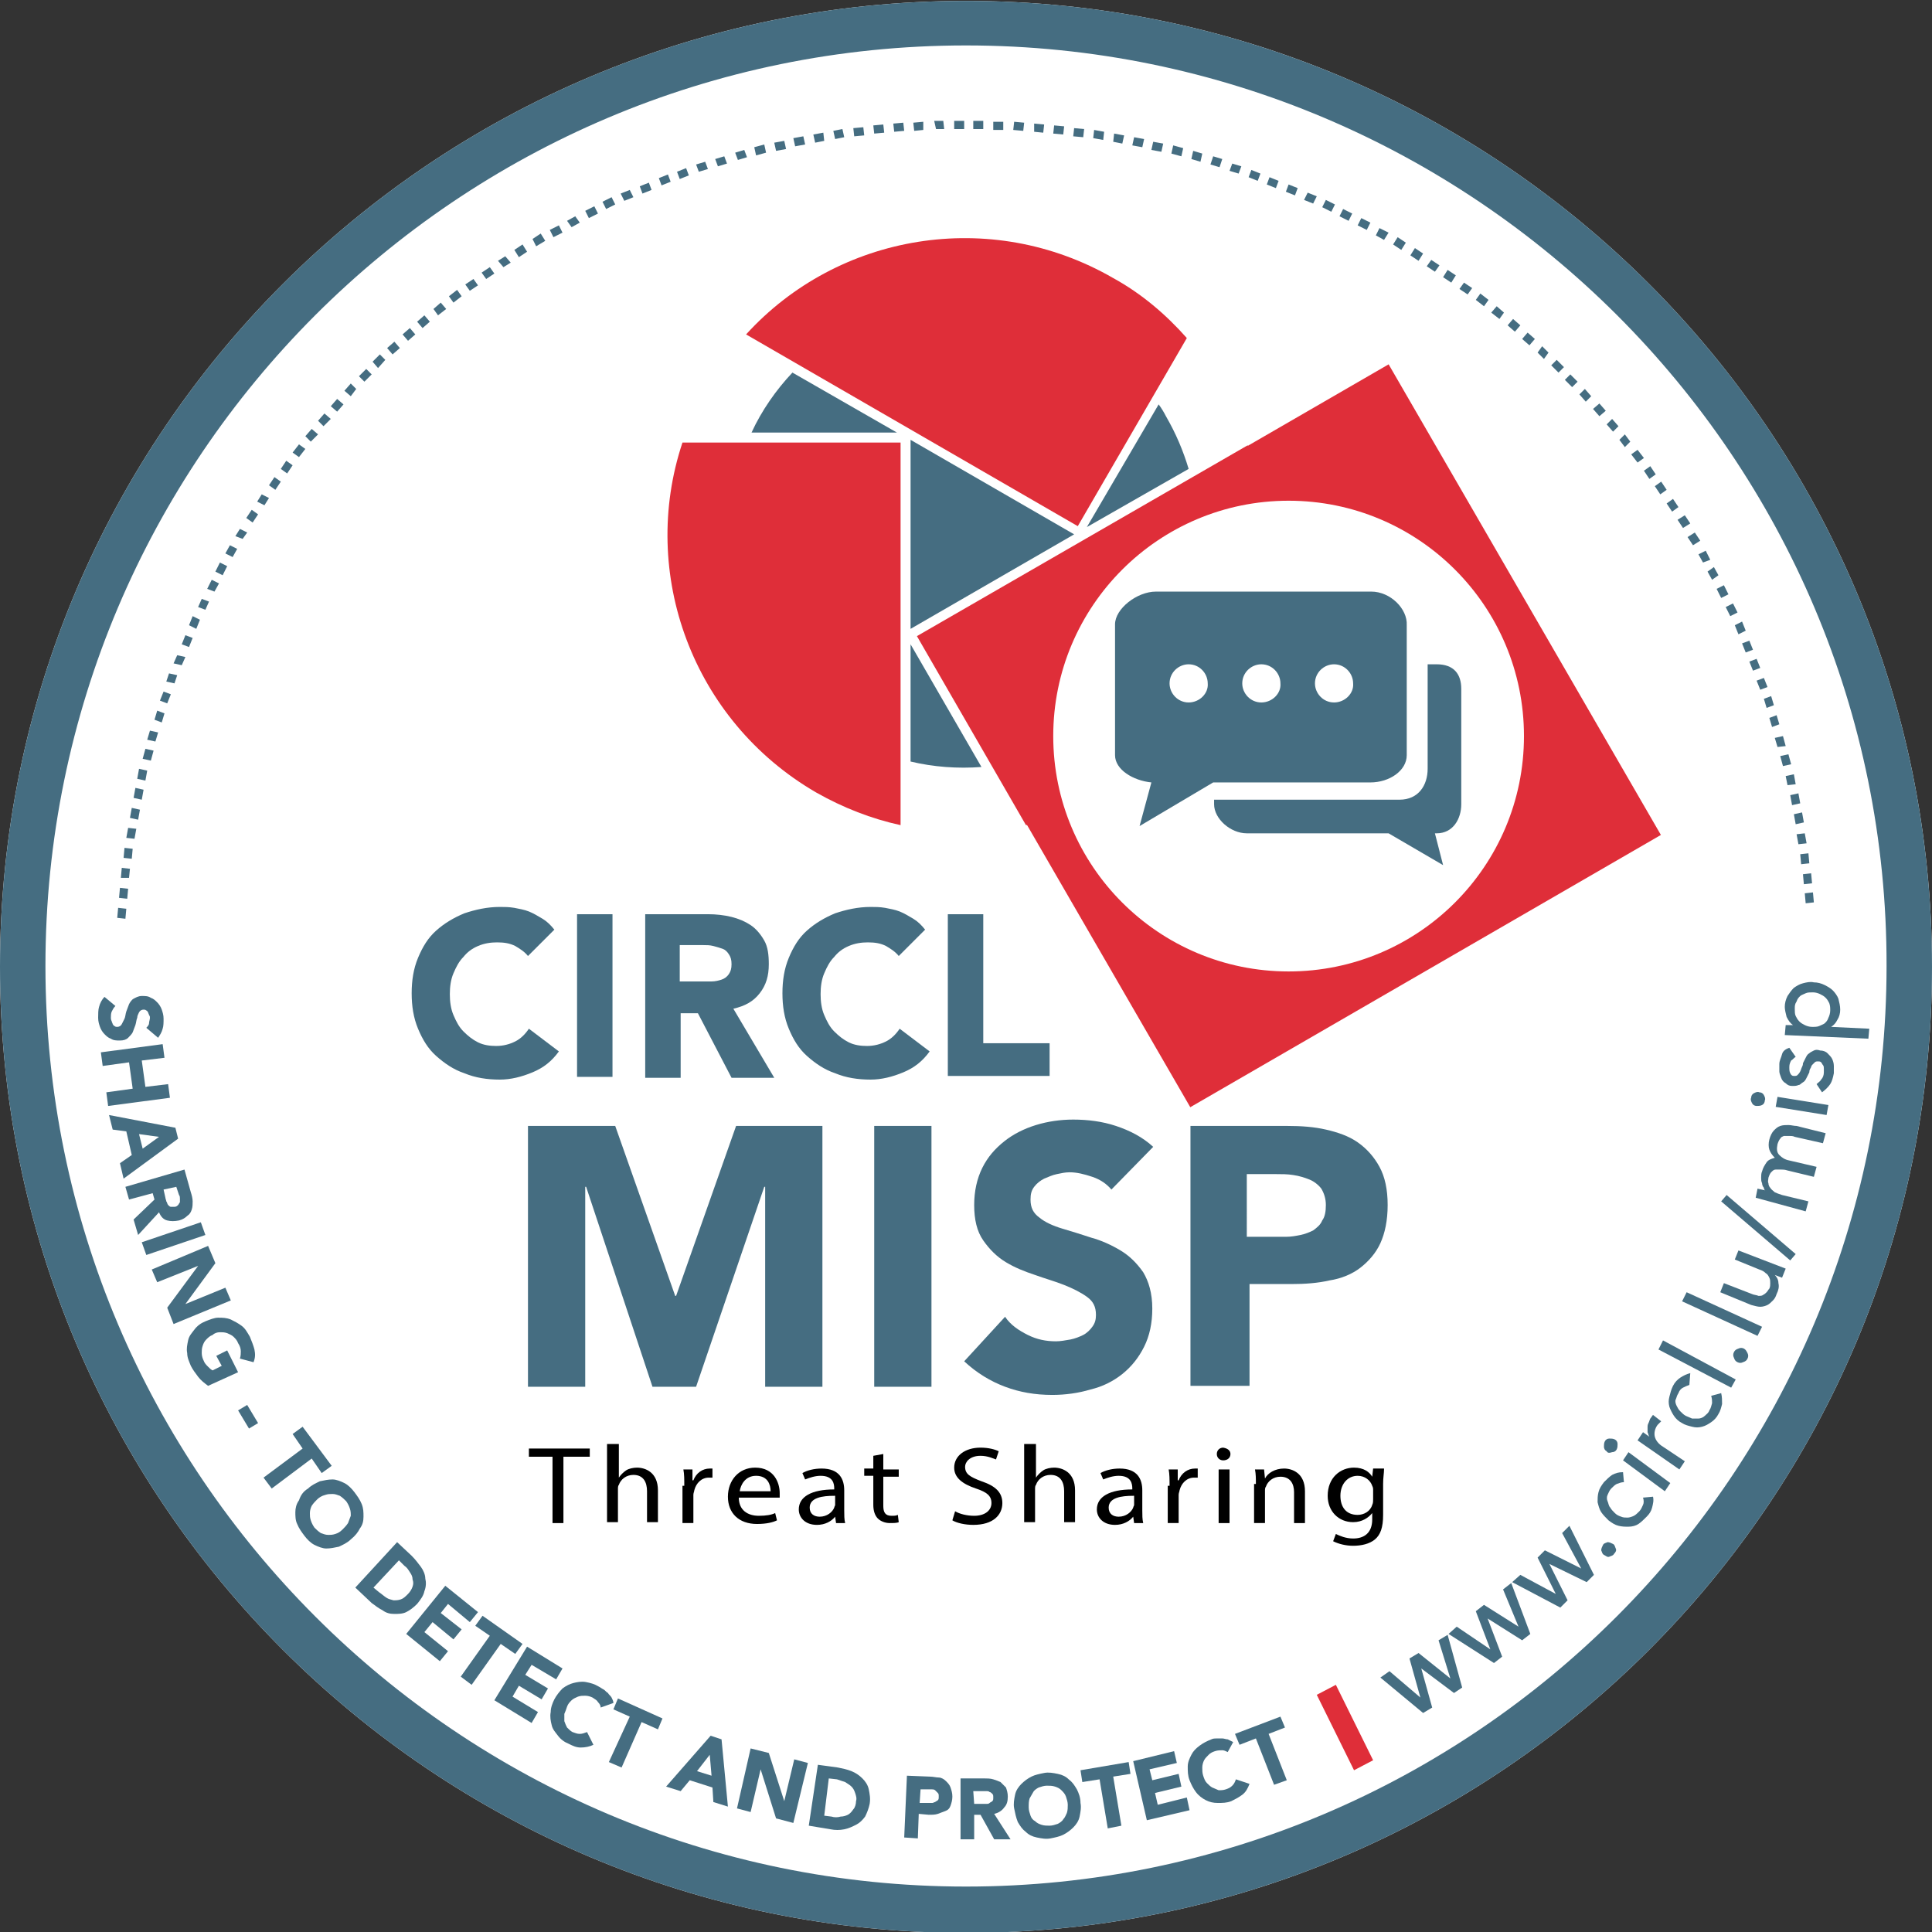 <svg xmlns="http://www.w3.org/2000/svg" xmlns:xlink="http://www.w3.org/1999/xlink" id="Layer_1" x="0" y="0" version="1.1" viewBox="0 0 212.6 212.6" style="enable-background:new 0 0 212.6 212.6" xml:space="preserve"><rect x="0" y="0" width="212.6" height="212.6" fill="#333333" stroke="none"/><style type="text/css">.st0{fill:#fff}.st1{display:none;fill:none;stroke:#456d81;stroke-width:.83;stroke-linecap:square;stroke-miterlimit:10;stroke-dasharray:.188,1.876}.st2{clip-path:url(#SVGID_2_)}.st3{fill:#456d81}.st4{fill:#df2e39}</style><path d="M106.3,212.7C47.6,212.7,0,165.1,0,106.4S47.6,0.1,106.3,0.1c58.7,0,106.3,47.6,106.3,106.3	S165,212.7,106.3,212.7z" class="st0"/><circle cx="106.3" cy="106.8" r="87" class="st1"/><g><defs><path id="SVGID_1_" d="M106.3,212.7C47.6,212.7,0,165.1,0,106.4S47.6,0.1,106.3,0.1c58.7,0,106.3,47.6,106.3,106.3 S165,212.7,106.3,212.7z"/></defs><clipPath id="SVGID_2_"><use xlink:href="#SVGID_1_" style="overflow:visible"/></clipPath><g class="st2"><path d="M106.3,217.3c-61.2,0-111-49.8-111-111s49.8-111,111-111s111,49.8,111,111S167.5,217.3,106.3,217.3z M106.3,5 C50.4,5,5,50.4,5,106.3c0,55.9,45.5,101.3,101.3,101.3c55.9,0,101.3-45.5,101.3-101.3C207.7,50.4,162.2,5,106.3,5z" class="st3"/></g><g class="st2"><path d="M13.8,101.1l-0.9-0.1l0.1-1.1l0.9,0.1L13.8,101.1z M198.7,99.4l-0.1-1.1l0.9-0.1l0.1,1.1L198.7,99.4z M14,98.9l-0.9-0.1l0.1-1.1l0.9,0.1L14,98.9z M198.5,97.3l-0.1-1.1l0.9-0.1l0.1,1.1L198.5,97.3z M14.2,96.6l-0.9,0l0.1-1.1 l0.9,0.1L14.2,96.6z M198.2,95.1l-0.1-1.1l0.9-0.1l0.1,1.1L198.2,95.1z M14.5,94.5l-0.9-0.1l0.1-1.1l0.9,0.1L14.5,94.5z M197.9,92.9l-0.2-1.1l0.9-0.1l0.2,1.1L197.9,92.9z M14.8,92.3l-0.9-0.1l0.2-1.1l0.9,0.1L14.8,92.3z M197.6,90.7l-0.2-1.1l0.9-0.2 l0.2,1.1L197.6,90.7z M15.2,90.2L14.3,90l0.2-1.1l0.9,0.2L15.2,90.2z M197.2,88.6l-0.2-1.1l0.9-0.2l0.2,1.1L197.2,88.6z M15.6,88 l-0.9-0.2l0.2-1.1l0.9,0.2L15.6,88z M196.7,86.4l-0.2-1l0.9-0.2l0.2,1.1L196.7,86.4z M16,85.9l-0.9-0.2l0.2-1.1l0.9,0.2L16,85.9z M196.2,84.3l-0.3-1.1l0.9-0.2l0.3,1.1L196.2,84.3z M16.6,83.7l-0.9-0.2l0.3-1.1l0.9,0.2L16.6,83.7z M195.6,82.2l-0.3-1l0.9-0.2 l0.3,1.1L195.6,82.2z M17.1,81.6l-0.9-0.2l0.3-1l0.9,0.2L17.1,81.6z M195,80l-0.3-1l0.8-0.3l0.3,1L195,80z M17.8,79.5l-0.8-0.3 l0.3-1l0.8,0.3L17.8,79.5z M194.4,77.9l-0.3-1l0.8-0.3l0.3,1L194.4,77.9z M18.4,77.4l-0.8-0.3l0.4-1l0.8,0.3L18.4,77.4z M193.7,75.9l-0.4-1l0.8-0.3l0.4,1L193.7,75.9z M19.2,75.2L18.3,75l0.3-0.9l0.9,0.2L19.2,75.2z M192.9,73.8l-0.4-1l0.8-0.3l0.4,1 L192.9,73.8z M20,73.2l-0.9-0.2l0.4-0.9l0.9,0.2L20,73.2z M192.1,71.8l-0.4-1l0.8-0.3l0.4,1L192.1,71.8z M20.8,71.2l-0.8-0.3 l0.4-1l0.8,0.3L20.8,71.2z M191.3,69.8l-0.4-1l0.8-0.4l0.4,1L191.3,69.8z M21.6,69.2l-0.8-0.4l0.4-1l0.8,0.4L21.6,69.2z M190.4,67.8l-0.5-1l0.8-0.4l0.5,1L190.4,67.8z M22.6,67.1l-0.8-0.3l0.4-0.9l0.8,0.3L22.6,67.1z M189.4,65.8l-0.5-1l0.8-0.4l0.5,1 L189.4,65.8z M23.6,65.1l-0.8-0.3l0.5-1l0.8,0.4L23.6,65.1z M188.4,63.8l-0.5-0.9l0.7-0.5l0.5,0.9L188.4,63.8z M24.5,63.3 l-0.8-0.4l0.5-1l0.8,0.4L24.5,63.3z M187.4,61.9l-0.5-0.9l0.8-0.4l0.5,1L187.4,61.9z M25.6,61.3l-0.8-0.4l0.5-0.9l0.8,0.4 L25.6,61.3z M186.3,60l-0.6-0.9l0.8-0.5l0.6,0.9L186.3,60z M26.7,59.3L25.9,59l0.5-0.8l0.8,0.4L26.7,59.3z M185.2,58.1l-0.6-0.9 l0.8-0.5l0.6,0.9L185.2,58.1z M27.8,57.5l-0.7-0.5l0.6-0.9l0.7,0.5L27.8,57.5z M184,56.3l-0.6-0.9l0.7-0.5l0.6,0.9L184,56.3z M29.1,55.6l-0.8-0.4l0.5-0.8l0.8,0.4L29.1,55.6z M182.7,54.4l-0.6-0.9l0.7-0.5l0.6,0.9L182.7,54.4z M30.3,53.9l-0.7-0.5l0.6-0.9 l0.7,0.5L30.3,53.9z M181.5,52.7l-0.6-0.9l0.7-0.5l0.6,0.9L181.5,52.7z M31.6,52.1l-0.7-0.5l0.6-0.9l0.7,0.5L31.6,52.1z M180.2,50.9l-0.7-0.9l0.7-0.5l0.7,0.9L180.2,50.9z M32.9,50.3l-0.7-0.5l0.7-0.9l0.7,0.5L32.9,50.3z M178.8,49.2l-0.6-0.8l0.6-0.6 l0.6,0.8L178.8,49.2z M34.2,48.6L33.6,48l0.7-0.8l0.7,0.6L34.2,48.6z M177.5,47.5l-0.7-0.8l0.6-0.6l0.7,0.8L177.5,47.5z M35.6,46.9L35,46.3l0.7-0.8l0.7,0.6L35.6,46.9z M176,45.8l-0.7-0.8l0.7-0.6l0.7,0.8L176,45.8z M37.1,45.3l-0.7-0.6l0.7-0.8 l0.7,0.6L37.1,45.3z M174.5,44.2l-0.7-0.8l0.6-0.6l0.7,0.8L174.5,44.2z M38.6,43.6L37.9,43l0.7-0.8l0.6,0.6L38.6,43.6z M173,42.6 l-0.8-0.8l0.6-0.6l0.8,0.8L173,42.6z M40.1,42l-0.6-0.6l0.8-0.8l0.6,0.6L40.1,42z M171.5,41l-0.8-0.8l0.6-0.6l0.8,0.8L171.5,41z M41.6,40.5L41,39.8l0.8-0.8l0.6,0.6L41.6,40.5z M169.9,39.5l-0.7-0.7l0.5-0.7l0.7,0.7L169.9,39.5z M43.2,39l-0.6-0.7l0.8-0.7 l0.6,0.7L43.2,39z M168.3,38l-0.8-0.7l0.6-0.7l0.8,0.7L168.3,38z M44.9,37.5l-0.6-0.7l0.8-0.7l0.6,0.7L44.9,37.5z M166.7,36.5 l-0.8-0.7l0.6-0.7l0.8,0.7L166.7,36.5z M46.5,36.1l-0.6-0.7l0.8-0.7l0.6,0.7L46.5,36.1z M165,35.1l-0.9-0.7l0.6-0.7l0.8,0.7 L165,35.1z M48.2,34.7L47.7,34l0.8-0.7l0.6,0.7L48.2,34.7z M163.3,33.7l-0.9-0.7l0.5-0.7l0.9,0.7L163.3,33.7z M49.9,33.3l-0.5-0.7 l0.9-0.7l0.5,0.7L49.9,33.3z M161.5,32.4l-0.9-0.6l0.5-0.7l0.9,0.6L161.5,32.4z M51.7,32l-0.5-0.7l0.9-0.6l0.5,0.7L51.7,32z M159.7,31.1l-0.9-0.6l0.5-0.8l0.9,0.6L159.7,31.1z M53.5,30.7L53,30l0.9-0.6l0.5,0.7L53.5,30.7z M157.9,29.9l-0.9-0.6l0.5-0.7 l0.9,0.6L157.9,29.9z M55.4,29.4l-0.6-0.7l0.8-0.5l0.6,0.7L55.4,29.4z M156.1,28.7l-0.9-0.6l0.5-0.8l0.9,0.6L156.1,28.7z M57.1,28.3l-0.5-0.8l0.9-0.6l0.5,0.8L57.1,28.3z M154.2,27.5l-0.9-0.6l0.5-0.8l0.9,0.6L154.2,27.5z M59,27.1l-0.4-0.8l0.9-0.6 l0.5,0.8L59,27.1z M152.3,26.4l-0.9-0.5l0.4-0.8l1,0.5L152.3,26.4z M60.9,26.1l-0.4-0.8l1-0.5l0.4,0.8L60.9,26.1z M150.4,25.3 l-1-0.5l0.4-0.8l1,0.5L150.4,25.3z M62.9,25l-0.5-0.7l0.9-0.5l0.5,0.7L62.9,25z M148.4,24.3l-1-0.5l0.4-0.8l1,0.5L148.4,24.3z M64.8,24l-0.4-0.8l1-0.5l0.4,0.8L64.8,24z M146.5,23.3l-1-0.5l0.4-0.8l1,0.5L146.5,23.3z M66.7,23l-0.4-0.8l1-0.5l0.4,0.8 L66.7,23z M144.5,22.4l-1-0.4l0.4-0.8l1,0.4L144.5,22.4z M68.7,22.1l-0.4-0.8l1-0.4l0.4,0.8L68.7,22.1z M142.5,21.5l-1-0.4 l0.3-0.8l1,0.4L142.5,21.5z M70.7,21.3l-0.3-0.8l1-0.4l0.3,0.8L70.7,21.3z M140.4,20.7l-1-0.4l0.3-0.8l1,0.4L140.4,20.7z M72.8,20.4l-0.3-0.8l1-0.4l0.3,0.8L72.8,20.4z M138.4,19.9l-1-0.4l0.3-0.8l1,0.4L138.4,19.9z M74.8,19.7l-0.3-0.8l1-0.4l0.3,0.8 L74.8,19.7z M136.3,19.1l-1-0.3l0.3-0.8l1,0.3L136.3,19.1z M76.9,18.9l-0.3-0.8l1-0.3l0.3,0.8L76.9,18.9z M134.2,18.4l-1-0.3 l0.3-0.9l1,0.3L134.2,18.4z M79,18.3l-0.3-0.8l1-0.3L80,18L79,18.3z M132.1,17.8l-1-0.3l0.2-0.9l1,0.3L132.1,17.8z M81.2,17.6 l-0.3-0.8l1-0.3l0.3,0.8L81.2,17.6z M130,17.2l-1.1-0.3l0.2-0.9l1.1,0.3L130,17.2z M83.2,17.1L83,16.2l1.1-0.3l0.2,0.9L83.2,17.1z M127.8,16.7l-1.1-0.2l0.2-0.9l1.1,0.2L127.8,16.7z M85.4,16.6l-0.2-0.9l1.1-0.2l0.2,0.9L85.4,16.6z M125.7,16.2l-1.1-0.2l0.2-0.9 l1.1,0.2L125.7,16.2z M87.5,16.1l-0.2-0.9l1.1-0.2l0.2,0.9L87.5,16.1z M123.5,15.8l-1-0.2l0.1-0.9l1.1,0.2L123.5,15.8z M89.7,15.7 l-0.2-0.9l1.1-0.2l0.1,0.9L89.7,15.7z M121.4,15.4l-1.1-0.2l0.1-0.9l1.1,0.2L121.4,15.4z M91.9,15.3l-0.2-0.9l1-0.2l0.2,0.9 L91.9,15.3z M119.2,15.1l-1.1-0.1l0.1-0.9l1.1,0.1L119.2,15.1z M94,15l-0.1-0.9L95,14l0.1,0.9L94,15z M117,14.8l-1.1-0.1l0.1-0.9 l1.1,0.1L117,14.8z M96.2,14.7l-0.1-0.9l1.1-0.1l0.1,0.9L96.2,14.7z M114.8,14.6l-1-0.1l0-0.9l1.1,0.1L114.8,14.6z M98.4,14.5 l-0.1-0.9l1.1-0.1l0.1,0.9L98.4,14.5z M112.6,14.4l-1.1-0.1l0.1-0.9l1.1,0.1L112.6,14.4z M100.6,14.4l-0.1-0.9l1.1-0.1l0,0.9 L100.6,14.4z M110.4,14.3l-1.1,0l0-0.9l1.1,0L110.4,14.3z M103,14.2l-0.2-0.9l1,0l0.1,0.9L103,14.2z M108.2,14.2l-1.1,0l0-0.9 l1.1,0L108.2,14.2z M105,14.2l0-0.9l1.1,0l0,0.9L105,14.2z" class="st3"/></g><g class="st2"><path d="M16.1,113.1c0.1-0.1,0.3-0.3,0.3-0.5s0.1-0.4,0.1-0.6c0-0.1,0-0.2-0.1-0.3c0-0.1-0.1-0.2-0.1-0.3 c-0.1-0.1-0.1-0.2-0.2-0.2c-0.1-0.1-0.2-0.1-0.3-0.1c-0.2,0-0.4,0.1-0.5,0.3c-0.1,0.2-0.2,0.4-0.2,0.6c-0.1,0.2-0.1,0.5-0.2,0.8 c-0.1,0.3-0.2,0.5-0.3,0.8c-0.1,0.2-0.3,0.4-0.5,0.6c-0.2,0.2-0.5,0.3-0.9,0.3c-0.4,0-0.7,0-1-0.2c-0.3-0.1-0.5-0.3-0.7-0.5 c-0.2-0.2-0.4-0.5-0.5-0.8c-0.1-0.3-0.2-0.6-0.2-1c0-0.4,0-0.9,0.1-1.2c0.1-0.4,0.3-0.8,0.6-1.1l1.2,1c-0.2,0.2-0.3,0.4-0.4,0.6 c-0.1,0.2-0.1,0.5-0.1,0.7c0,0.1,0,0.2,0.1,0.4c0,0.1,0.1,0.2,0.1,0.3c0.1,0.1,0.1,0.2,0.2,0.2c0.1,0.1,0.2,0.1,0.3,0.1 c0.2,0,0.4-0.1,0.5-0.3c0.1-0.2,0.2-0.4,0.3-0.6c0.1-0.2,0.1-0.5,0.2-0.8c0.1-0.3,0.2-0.5,0.3-0.8c0.1-0.2,0.3-0.5,0.5-0.6 s0.5-0.3,0.9-0.3c0.4,0,0.7,0,1,0.2c0.3,0.1,0.5,0.3,0.7,0.5c0.2,0.2,0.4,0.5,0.5,0.8c0.1,0.3,0.2,0.6,0.2,1c0,0.4,0,0.8-0.1,1.1 c-0.1,0.4-0.3,0.7-0.5,1L16.1,113.1z" class="st3"/><path d="M17.9,114.9l0.2,1.5l-2.5,0.3l0.4,2.9l2.5-0.3l0.2,1.5l-6.8,0.9l-0.2-1.5l2.9-0.4l-0.4-2.9l-2.9,0.4l-0.2-1.5 L17.9,114.9z" class="st3"/><path d="M19.3,124.1l0.3,1.2l-6,4.4l-0.4-1.7l1.3-0.9l-0.6-2.6l-1.5-0.2l-0.4-1.6L19.3,124.1z M17.5,125.1l-2.2-0.3 l0.4,1.6L17.5,125.1z" class="st3"/><path d="M20.3,128.7l0.7,2.5c0.1,0.3,0.2,0.7,0.2,1c0,0.3,0,0.6-0.1,0.9c-0.1,0.3-0.2,0.5-0.5,0.7 c-0.2,0.2-0.5,0.4-0.9,0.5c-0.5,0.1-0.9,0.1-1.3,0c-0.4-0.1-0.7-0.4-0.9-0.9l-2.3,2.5l-0.5-1.7L17,132l-0.2-0.7l-2.6,0.7l-0.4-1.4 L20.3,128.7z M18,130.9l0.2,0.9c0,0.1,0.1,0.3,0.1,0.4c0.1,0.1,0.1,0.3,0.2,0.4c0.1,0.1,0.2,0.2,0.3,0.2c0.1,0,0.3,0,0.4,0 c0.2,0,0.3-0.1,0.4-0.2c0.1-0.1,0.1-0.2,0.2-0.3c0-0.1,0-0.2,0-0.4c0-0.1,0-0.3-0.1-0.4l-0.3-0.9L18,130.9z" class="st3"/><path d="M22.1,134.5l0.5,1.4l-6.5,2.2l-0.5-1.4L22.1,134.5z" class="st3"/><path d="M22.9,137.1l0.8,1.9l-3.3,4.5l0,0l4.4-1.8l0.6,1.4l-6.3,2.6l-0.7-1.8l3.4-4.6l0,0l-4.5,1.8l-0.6-1.4 L22.9,137.1z" class="st3"/><path d="M22.9,152.5c-0.4-0.3-0.8-0.6-1.1-1s-0.6-0.8-0.8-1.2c-0.2-0.5-0.4-0.9-0.4-1.4c-0.1-0.5,0-0.9,0.1-1.4 s0.4-0.8,0.7-1.2c0.3-0.4,0.7-0.7,1.2-0.9s1-0.4,1.4-0.4c0.5,0,0.9,0,1.4,0.2c0.4,0.2,0.8,0.4,1.2,0.7c0.4,0.3,0.6,0.7,0.9,1.2 c0.2,0.5,0.4,1,0.5,1.4c0.1,0.5,0.1,0.9-0.1,1.4l-1.5-0.4c0.1-0.3,0.1-0.6,0.1-0.8c0-0.3-0.1-0.6-0.3-0.9 c-0.1-0.3-0.3-0.5-0.5-0.7c-0.2-0.2-0.5-0.3-0.7-0.4c-0.3-0.1-0.5-0.1-0.8-0.1c-0.3,0-0.6,0.1-0.8,0.3c-0.3,0.1-0.5,0.3-0.7,0.5 c-0.2,0.2-0.3,0.4-0.4,0.7c-0.1,0.3-0.1,0.5-0.1,0.8c0,0.3,0.1,0.6,0.2,0.8c0.1,0.3,0.3,0.5,0.5,0.7c0.2,0.2,0.3,0.3,0.5,0.4 l1-0.5l-0.6-1.1l1.2-0.6l1.2,2.4L22.9,152.5z" class="st3"/><path d="M27.4,157.2l-1.2-2l1-0.6l1.2,2L27.4,157.2z" class="st3"/><path d="M33.3,159.4l-1.1-1.6l1.1-0.8l3.2,4.3l-1.1,0.8l-1.1-1.6l-4.4,3.3l-0.9-1.2L33.3,159.4z" class="st3"/><path d="M33.9,163.8c0.4-0.4,0.9-0.6,1.3-0.8c0.5-0.1,0.9-0.2,1.4-0.2c0.4,0,0.9,0.2,1.3,0.4c0.4,0.2,0.8,0.6,1.1,1 c0.3,0.4,0.6,0.8,0.8,1.3c0.2,0.5,0.2,0.9,0.2,1.4c0,0.5-0.1,0.9-0.4,1.3c-0.2,0.4-0.5,0.8-1,1.2c-0.4,0.4-0.9,0.6-1.3,0.8 c-0.5,0.1-0.9,0.2-1.4,0.2c-0.4,0-0.9-0.2-1.3-0.4c-0.4-0.2-0.8-0.6-1.1-1c-0.3-0.4-0.6-0.8-0.8-1.3c-0.2-0.4-0.2-0.9-0.2-1.3 c0-0.4,0.1-0.9,0.4-1.3C33.1,164.5,33.4,164.1,33.9,163.8z M34.9,165c-0.2,0.2-0.4,0.4-0.6,0.7c-0.1,0.2-0.2,0.5-0.2,0.8 c0,0.3,0,0.5,0.1,0.8c0.1,0.3,0.2,0.5,0.4,0.8c0.2,0.2,0.4,0.4,0.7,0.6c0.3,0.1,0.5,0.2,0.8,0.2c0.3,0,0.5,0,0.8-0.1 c0.3-0.1,0.5-0.2,0.8-0.5c0.2-0.2,0.4-0.4,0.6-0.7c0.1-0.3,0.2-0.5,0.3-0.8c0-0.3,0-0.5-0.1-0.8c-0.1-0.3-0.2-0.5-0.4-0.8 c-0.2-0.2-0.4-0.4-0.7-0.6c-0.3-0.1-0.5-0.2-0.8-0.2c-0.3,0-0.5,0-0.8,0.1C35.4,164.6,35.1,164.8,34.9,165z" class="st3"/><path d="M43.7,169.7l1.6,1.5c0.4,0.4,0.7,0.8,1,1.2s0.5,0.9,0.5,1.3c0.1,0.4,0.1,0.9-0.1,1.4 c-0.1,0.5-0.4,0.9-0.8,1.4c-0.4,0.4-0.8,0.7-1.2,0.9c-0.4,0.2-0.9,0.2-1.3,0.2c-0.5,0-0.9-0.1-1.3-0.4c-0.4-0.2-0.8-0.5-1.2-0.8 l-1.8-1.7L43.7,169.7z M41.1,174.7l0.6,0.5c0.3,0.2,0.5,0.4,0.8,0.6c0.3,0.2,0.5,0.2,0.8,0.3c0.3,0,0.5,0,0.8-0.1 c0.3-0.1,0.5-0.3,0.8-0.6c0.2-0.2,0.4-0.5,0.5-0.8c0.1-0.3,0.1-0.5,0-0.8c0-0.3-0.1-0.5-0.3-0.8c-0.2-0.3-0.3-0.5-0.6-0.7 l-0.6-0.6L41.1,174.7z" class="st3"/><path d="M49,174.5l3.6,2.9l-0.9,1.1l-2.4-2l-0.8,1l2.3,1.8l-0.9,1.1l-2.3-1.9l-0.9,1.1l2.6,2.1l-0.9,1.1l-3.7-3 L49,174.5z" class="st3"/><path d="M53.9,180l-1.6-1.1l0.8-1.1l4.4,3.1l-0.8,1.1l-1.6-1.1l-3.2,4.5l-1.2-0.9L53.9,180z" class="st3"/><path d="M58,181.2l3.9,2.4l-0.7,1.2l-2.7-1.6l-0.7,1.1l2.5,1.5l-0.7,1.2l-2.5-1.5l-0.7,1.2l2.8,1.7l-0.7,1.2l-4.1-2.5 L58,181.2z" class="st3"/><path d="M66.1,187.9c0-0.2-0.1-0.4-0.3-0.6c-0.1-0.2-0.3-0.3-0.6-0.5c-0.2-0.1-0.5-0.2-0.8-0.2c-0.3,0-0.5,0-0.8,0.1 c-0.2,0.1-0.5,0.2-0.7,0.4c-0.2,0.2-0.4,0.4-0.5,0.7c-0.1,0.3-0.2,0.6-0.3,0.8c0,0.3,0,0.6,0,0.8c0.1,0.3,0.2,0.5,0.3,0.7 c0.2,0.2,0.4,0.4,0.6,0.5c0.3,0.1,0.5,0.2,0.8,0.2c0.3,0,0.5-0.1,0.8-0.2l0.7,1.4c-0.4,0.2-0.9,0.3-1.4,0.3 c-0.5,0-0.9-0.2-1.3-0.4c-0.5-0.2-0.9-0.5-1.2-0.9c-0.3-0.4-0.6-0.7-0.7-1.2c-0.1-0.4-0.2-0.9-0.1-1.4c0-0.5,0.2-1,0.4-1.4 s0.6-0.9,0.9-1.2c0.4-0.3,0.8-0.5,1.2-0.6c0.4-0.1,0.9-0.2,1.4-0.1c0.5,0.1,0.9,0.2,1.4,0.5c0.2,0.1,0.3,0.2,0.5,0.3 c0.2,0.1,0.3,0.3,0.5,0.4c0.1,0.2,0.3,0.3,0.4,0.5c0.1,0.2,0.2,0.4,0.2,0.6L66.1,187.9z" class="st3"/><path d="M69.3,188.9l-1.8-0.8l0.5-1.2l4.9,2.2l-0.5,1.2l-1.8-0.8l-2.2,5l-1.4-0.6L69.3,188.9z" class="st3"/><path d="M78.2,191l1.2,0.4l0.7,7.4l-1.6-0.5l-0.1-1.6l-2.5-0.8l-1,1.2l-1.6-0.5L78.2,191z M78.1,193.1l-1.4,1.8 l1.6,0.5L78.1,193.1z" class="st3"/><path d="M82.6,192.4l2,0.5l1.7,5.3l0,0l1.1-4.6l1.5,0.4l-1.6,6.6l-1.9-0.5l-1.7-5.4l0,0l-1.1,4.7l-1.5-0.4L82.6,192.4 z" class="st3"/><path d="M90,194.2l2.2,0.3c0.5,0.1,1,0.2,1.5,0.4c0.5,0.2,0.9,0.5,1.2,0.8c0.3,0.3,0.6,0.7,0.7,1.2 c0.1,0.5,0.2,1,0.1,1.6c-0.1,0.5-0.3,1-0.5,1.4c-0.3,0.4-0.6,0.7-1,0.9s-0.8,0.4-1.3,0.5c-0.5,0.1-1,0.1-1.5,0l-2.4-0.4L90,194.2z M90.7,199.8l0.8,0.1c0.3,0.1,0.7,0.1,1,0c0.3,0,0.6-0.1,0.8-0.2s0.4-0.3,0.6-0.6c0.2-0.2,0.3-0.6,0.3-0.9c0.1-0.3,0-0.6-0.1-0.9 c-0.1-0.3-0.2-0.5-0.4-0.7c-0.2-0.2-0.4-0.3-0.7-0.5c-0.3-0.1-0.6-0.2-0.9-0.3l-0.9-0.1L90.7,199.8z" class="st3"/><path d="M99.8,195.4l2.5,0.1c0.4,0,0.7,0.1,1,0.1s0.6,0.2,0.8,0.4c0.2,0.2,0.4,0.4,0.5,0.7c0.1,0.3,0.2,0.6,0.2,1 c0,0.4-0.1,0.7-0.2,1c-0.1,0.3-0.3,0.5-0.6,0.6s-0.5,0.2-0.8,0.3c-0.3,0.1-0.6,0.1-1,0.1l-1.1-0.1l-0.1,2.7l-1.5-0.1L99.8,195.4z M101.2,198.4l1,0c0.1,0,0.3,0,0.4,0c0.1,0,0.2-0.1,0.3-0.1c0.1-0.1,0.2-0.1,0.3-0.2c0.1-0.1,0.1-0.2,0.1-0.4c0-0.2,0-0.3-0.1-0.4 c-0.1-0.1-0.2-0.2-0.3-0.3c-0.1-0.1-0.3-0.1-0.4-0.1c-0.2,0-0.3,0-0.4,0l-0.8,0L101.2,198.4z" class="st3"/><path d="M105.7,195.7l2.6,0c0.3,0,0.7,0,1,0.1c0.3,0.1,0.6,0.2,0.8,0.3c0.2,0.2,0.4,0.4,0.6,0.6 c0.1,0.3,0.2,0.6,0.2,1c0,0.5-0.1,0.9-0.4,1.2c-0.2,0.3-0.6,0.6-1.1,0.7l1.8,2.8l-1.8,0l-1.5-2.7l-0.7,0l0,2.7l-1.5,0L105.7,195.7 z M107.2,198.5l0.9,0c0.1,0,0.3,0,0.4,0c0.2,0,0.3,0,0.4-0.1c0.1-0.1,0.2-0.1,0.3-0.2c0.1-0.1,0.1-0.2,0.1-0.4 c0-0.2,0-0.3-0.1-0.4c-0.1-0.1-0.2-0.2-0.3-0.2c-0.1-0.1-0.2-0.1-0.4-0.1c-0.1,0-0.3,0-0.4,0l-1,0L107.2,198.5z" class="st3"/><path d="M111.6,199c-0.1-0.5,0-1,0.1-1.5c0.1-0.5,0.4-0.9,0.7-1.2c0.3-0.3,0.7-0.6,1.1-0.8c0.4-0.2,0.9-0.3,1.4-0.4 c0.5-0.1,1,0,1.5,0.1s0.9,0.3,1.2,0.6c0.4,0.3,0.6,0.6,0.9,1.1c0.2,0.4,0.4,0.9,0.4,1.5c0.1,0.5,0,1-0.1,1.5 c-0.1,0.5-0.4,0.9-0.7,1.2c-0.3,0.3-0.7,0.6-1.1,0.8c-0.4,0.2-0.9,0.3-1.4,0.4c-0.5,0.1-1,0-1.5-0.1c-0.5-0.1-0.9-0.3-1.2-0.6 c-0.4-0.3-0.6-0.6-0.9-1.1C111.8,200,111.7,199.5,111.6,199z M113.2,198.9c0,0.3,0.1,0.6,0.2,0.9c0.1,0.3,0.3,0.5,0.5,0.6 c0.2,0.2,0.4,0.3,0.7,0.4c0.3,0.1,0.6,0.1,0.9,0.1c0.3,0,0.6-0.1,0.9-0.2c0.2-0.1,0.5-0.3,0.6-0.5c0.2-0.2,0.3-0.5,0.4-0.7 c0.1-0.3,0.1-0.6,0.1-0.9c0-0.3-0.1-0.6-0.2-0.9c-0.1-0.3-0.3-0.5-0.5-0.7c-0.2-0.2-0.4-0.3-0.7-0.4c-0.3-0.1-0.6-0.1-0.9-0.1 c-0.3,0-0.6,0.1-0.9,0.2c-0.2,0.1-0.5,0.3-0.6,0.5s-0.3,0.5-0.4,0.7C113.2,198.2,113.2,198.5,113.2,198.9z" class="st3"/><path d="M121,195.8l-1.9,0.3l-0.2-1.3l5.3-0.9l0.2,1.3l-1.9,0.3l0.9,5.4l-1.5,0.3L121,195.8z" class="st3"/><path d="M124.7,193.8l4.5-1.1l0.3,1.3l-3,0.7l0.3,1.2l2.9-0.7l0.3,1.4l-2.9,0.7l0.3,1.3l3.2-0.8l0.3,1.4l-4.7,1.1 L124.7,193.8z" class="st3"/><path d="M135.1,192.8c-0.2-0.1-0.4-0.2-0.6-0.2c-0.2,0-0.5,0-0.8,0.1c-0.3,0.1-0.5,0.2-0.7,0.4 c-0.2,0.2-0.4,0.4-0.5,0.6c-0.1,0.2-0.2,0.5-0.2,0.8c0,0.3,0,0.6,0.1,0.9c0.1,0.3,0.2,0.6,0.4,0.8c0.2,0.2,0.4,0.4,0.6,0.5 c0.2,0.1,0.5,0.2,0.7,0.3c0.3,0,0.5,0,0.8-0.1c0.3-0.1,0.5-0.2,0.7-0.4s0.3-0.4,0.4-0.7l1.5,0.5c-0.2,0.5-0.4,0.9-0.8,1.2 c-0.4,0.3-0.8,0.5-1.2,0.7c-0.5,0.2-1,0.2-1.5,0.2c-0.5,0-0.9-0.1-1.3-0.3c-0.4-0.2-0.8-0.5-1.1-0.9c-0.3-0.4-0.5-0.8-0.7-1.3 c-0.2-0.5-0.2-1-0.2-1.5c0-0.5,0.2-0.9,0.4-1.3c0.2-0.4,0.5-0.7,0.9-1c0.4-0.3,0.8-0.5,1.3-0.7c0.2-0.1,0.4-0.1,0.6-0.1 c0.2,0,0.4,0,0.6,0c0.2,0,0.4,0.1,0.6,0.1c0.2,0.1,0.4,0.2,0.6,0.3L135.1,192.8z" class="st3"/><path d="M138.2,191.3l-1.8,0.7l-0.5-1.2l5-1.9l0.5,1.2l-1.8,0.7l2,5.1l-1.4,0.5L138.2,191.3z" class="st3"/><path d="M144.9,186.5l2.1-1.1l4.1,8.3l-2.1,1.1L144.9,186.5z" class="st4"/><path d="M151.9,184.6l1-0.7l3.4,2.9l0,0l-1.2-4.3l1-0.6l3.5,2.8l0,0l-1.3-4.2l1-0.6l1.6,5.8l-0.9,0.6l-3.6-2.7l0,0 l1.2,4.3l-1,0.6L151.9,184.6z" class="st3"/><path d="M159.4,179.8l0.9-0.8l3.7,2.5l0,0l-1.6-4.2l0.9-0.7l3.8,2.4l0,0l-1.7-4.1l0.9-0.7l2.1,5.6l-0.9,0.7l-3.8-2.4 l0,0l1.6,4.2l-0.9,0.7L159.4,179.8z" class="st3"/><path d="M166.4,174.1l0.9-0.8l3.9,2.1l0,0l-2-4l0.8-0.8l4,2l0,0l-2.1-3.9l0.8-0.8l2.7,5.4l-0.8,0.8l-4.1-2l0,0l2,4 l-0.8,0.8L166.4,174.1z" class="st3"/><path d="M177.6,171c-0.1,0.2-0.3,0.2-0.5,0.3s-0.4-0.1-0.6-0.2c-0.2-0.1-0.2-0.3-0.3-0.5c0-0.2,0.1-0.4,0.2-0.6 c0.1-0.2,0.3-0.2,0.5-0.3c0.2,0,0.4,0.1,0.6,0.2c0.2,0.1,0.2,0.3,0.3,0.5S177.8,170.8,177.6,171z" class="st3"/><path d="M178.7,163.1c-0.3,0-0.5,0.1-0.8,0.2c-0.2,0.1-0.4,0.3-0.6,0.5c-0.2,0.2-0.3,0.5-0.4,0.7 c-0.1,0.2-0.1,0.5,0,0.7c0.1,0.2,0.1,0.5,0.3,0.7c0.1,0.2,0.3,0.4,0.5,0.6c0.2,0.2,0.4,0.3,0.7,0.4c0.2,0.1,0.5,0.1,0.7,0.1 c0.2,0,0.5-0.1,0.7-0.2c0.2-0.1,0.4-0.3,0.6-0.5c0.2-0.2,0.3-0.5,0.4-0.7s0.1-0.5,0-0.8l1.1-0.1c0.1,0.4,0,0.8-0.1,1.2 c-0.1,0.4-0.3,0.7-0.6,1c-0.3,0.3-0.6,0.6-0.9,0.8c-0.3,0.2-0.7,0.3-1.1,0.3s-0.7,0-1.1-0.1s-0.7-0.3-1.1-0.6 c-0.3-0.3-0.6-0.6-0.8-0.9c-0.2-0.3-0.3-0.7-0.4-1.1c0-0.4,0-0.7,0.1-1.1s0.3-0.7,0.6-1.1c0.3-0.3,0.6-0.6,0.9-0.8 c0.4-0.2,0.7-0.3,1.2-0.3L178.7,163.1z" class="st3"/><path d="M176.8,159.7c-0.2-0.1-0.3-0.3-0.3-0.5c0-0.2,0-0.4,0.1-0.6c0.1-0.2,0.3-0.3,0.5-0.3s0.4,0,0.6,0.1 c0.2,0.1,0.3,0.3,0.3,0.5c0,0.2,0,0.4-0.1,0.6c-0.1,0.2-0.3,0.3-0.5,0.3C177.1,159.9,176.9,159.9,176.8,159.7z M178.6,160.7 l0.6-0.9l4.6,3.4l-0.6,0.9L178.6,160.7z" class="st3"/><path d="M180.2,158.5l0.6-0.9l0.7,0.5l0,0c-0.1-0.1-0.1-0.3-0.2-0.5c0-0.2,0-0.3,0-0.5c0-0.2,0-0.3,0.1-0.5 c0.1-0.2,0.1-0.3,0.2-0.5c0.1-0.1,0.2-0.3,0.3-0.4l0.9,0.7c-0.1,0.1-0.1,0.1-0.2,0.2c-0.1,0.1-0.1,0.1-0.2,0.2 c-0.3,0.4-0.4,0.9-0.3,1.3c0.1,0.4,0.4,0.8,0.9,1.1l2.4,1.6l-0.6,0.9L180.2,158.5z" class="st3"/><path d="M185.9,152.4c-0.3,0.1-0.5,0.2-0.7,0.3c-0.2,0.1-0.4,0.3-0.5,0.6c-0.2,0.3-0.2,0.5-0.3,0.7s0,0.5,0.1,0.7 c0.1,0.2,0.2,0.4,0.4,0.6c0.2,0.2,0.4,0.4,0.6,0.5c0.2,0.1,0.5,0.2,0.7,0.3c0.2,0,0.5,0,0.7,0c0.2,0,0.5-0.1,0.7-0.3 s0.4-0.3,0.5-0.6c0.2-0.3,0.2-0.5,0.3-0.8c0-0.2,0-0.5-0.1-0.8l1.1-0.3c0.1,0.4,0.1,0.8,0.1,1.2c-0.1,0.4-0.2,0.8-0.4,1.1 c-0.2,0.4-0.5,0.7-0.8,0.9c-0.3,0.2-0.6,0.4-1,0.5c-0.4,0.1-0.7,0.1-1.1,0s-0.8-0.2-1.1-0.4c-0.4-0.2-0.7-0.5-0.9-0.8 c-0.2-0.3-0.4-0.7-0.5-1c-0.1-0.4-0.1-0.7,0-1.1c0.1-0.4,0.2-0.8,0.4-1.2c0.2-0.4,0.5-0.7,0.8-0.9c0.3-0.2,0.7-0.4,1.1-0.5 L185.9,152.4z" class="st3"/><path d="M182.5,148.5l0.5-1l8,4.3l-0.5,0.9L182.5,148.5z" class="st3"/><path d="M192.3,149.5c-0.1,0.2-0.2,0.3-0.5,0.4c-0.2,0.1-0.4,0.1-0.6,0c-0.2-0.1-0.3-0.2-0.4-0.5 c-0.1-0.2-0.1-0.4,0-0.6c0.1-0.2,0.2-0.3,0.5-0.4c0.2-0.1,0.4-0.1,0.6,0c0.2,0.1,0.3,0.3,0.4,0.5 C192.4,149.1,192.4,149.3,192.3,149.5z" class="st3"/><path d="M185.1,143.2l0.5-1l8.3,3.8l-0.5,1L185.1,143.2z" class="st3"/><path d="M196.5,139.6l-0.4,1l-0.8-0.3l0,0c0.2,0.2,0.4,0.5,0.4,0.9c0.1,0.4,0,0.8-0.2,1.2c-0.1,0.3-0.2,0.5-0.4,0.7 c-0.2,0.2-0.4,0.4-0.6,0.5c-0.2,0.1-0.5,0.2-0.8,0.2c-0.3,0-0.6-0.1-1-0.2l-3.4-1.4l0.4-1l3.1,1.2c0.2,0.1,0.5,0.1,0.7,0.2 c0.2,0,0.4,0,0.5-0.1c0.2-0.1,0.3-0.2,0.4-0.3c0.1-0.1,0.2-0.3,0.3-0.4c0.1-0.2,0.1-0.4,0.1-0.6s0-0.4-0.1-0.6s-0.2-0.4-0.4-0.5 c-0.2-0.2-0.4-0.3-0.7-0.4l-2.7-1.1l0.4-1L196.5,139.6z" class="st3"/><path d="M197.6,138l-0.6,0.7l-7.6-6.5l0.6-0.7L197.6,138z" class="st3"/><path d="M193.2,131.8l0.2-1l0.9,0.2l0,0c-0.1,0-0.2-0.1-0.2-0.3c-0.1-0.1-0.2-0.3-0.2-0.5c-0.1-0.2-0.1-0.4-0.1-0.6 s0-0.5,0.1-0.7c0.1-0.4,0.3-0.7,0.5-1s0.6-0.4,0.9-0.5c-0.3-0.3-0.5-0.6-0.6-0.9s-0.1-0.7,0-1.1c0.1-0.4,0.3-0.8,0.5-1 c0.2-0.2,0.4-0.4,0.7-0.5c0.3-0.1,0.6-0.1,0.9-0.1s0.6,0.1,0.9,0.1l3.2,0.8l-0.3,1.1l-3.1-0.7c-0.2-0.1-0.4-0.1-0.6-0.1 c-0.2,0-0.4,0-0.6,0c-0.2,0.1-0.3,0.1-0.4,0.3c-0.1,0.1-0.2,0.3-0.3,0.6c-0.1,0.5-0.1,0.9,0.2,1.2c0.3,0.3,0.6,0.5,1.1,0.6l3,0.7 l-0.3,1.1l-2.9-0.7c-0.3-0.1-0.5-0.1-0.7-0.1c-0.2,0-0.4,0-0.6,0c-0.2,0-0.3,0.1-0.5,0.3c-0.1,0.1-0.2,0.3-0.3,0.6 c0,0.2-0.1,0.4,0,0.6c0,0.2,0.1,0.4,0.2,0.5c0.1,0.2,0.3,0.3,0.5,0.5c0.2,0.1,0.5,0.2,0.8,0.3l2.9,0.7l-0.3,1.1L193.2,131.8z" class="st3"/><path d="M193.3,121.7c-0.2,0-0.4-0.1-0.5-0.3c-0.1-0.2-0.2-0.4-0.1-0.6c0-0.2,0.1-0.4,0.3-0.5 c0.2-0.1,0.4-0.2,0.6-0.1c0.2,0,0.4,0.1,0.5,0.3s0.2,0.4,0.1,0.6c0,0.2-0.1,0.4-0.3,0.5C193.7,121.7,193.5,121.7,193.3,121.7z M195.4,121.8l0.2-1.1l5.6,0.9l-0.2,1.1L195.4,121.8z" class="st3"/><path d="M197.6,116.3c-0.2,0.1-0.3,0.3-0.5,0.4c-0.1,0.2-0.2,0.4-0.2,0.7c0,0.3,0,0.5,0.1,0.7 c0.1,0.2,0.2,0.3,0.4,0.3c0.2,0,0.3,0,0.4-0.1c0.1-0.1,0.2-0.2,0.3-0.4s0.1-0.3,0.2-0.5c0.1-0.2,0.1-0.3,0.1-0.4 c0.1-0.2,0.2-0.4,0.3-0.6c0.1-0.2,0.2-0.4,0.4-0.5c0.1-0.1,0.3-0.2,0.5-0.3c0.2-0.1,0.4-0.1,0.7,0c0.3,0,0.6,0.1,0.8,0.3 c0.2,0.2,0.4,0.4,0.5,0.6s0.2,0.5,0.2,0.8c0,0.3,0,0.6,0,0.8c-0.1,0.5-0.2,0.9-0.4,1.2c-0.2,0.3-0.5,0.6-0.9,0.9l-0.6-0.9 c0.2-0.2,0.4-0.3,0.5-0.5c0.2-0.2,0.3-0.5,0.3-0.8c0-0.1,0-0.3,0-0.4c0-0.1,0-0.3-0.1-0.4s-0.1-0.2-0.2-0.3 c-0.1-0.1-0.2-0.1-0.3-0.1c-0.2,0-0.3,0-0.4,0.1c-0.1,0.1-0.2,0.2-0.3,0.3c-0.1,0.1-0.1,0.3-0.2,0.4c-0.1,0.2-0.1,0.3-0.1,0.4 c-0.1,0.2-0.2,0.4-0.3,0.6s-0.2,0.4-0.4,0.5s-0.3,0.3-0.5,0.3c-0.2,0.1-0.4,0.1-0.7,0.1c-0.3,0-0.5-0.1-0.7-0.3 c-0.2-0.1-0.4-0.3-0.5-0.6s-0.2-0.5-0.2-0.7s0-0.5,0-0.8c0-0.4,0.2-0.7,0.3-1.1s0.5-0.6,0.8-0.7L197.6,116.3z" class="st3"/><path d="M196.4,113.9l0.1-1.1l0.8,0l0,0c-0.3-0.2-0.5-0.5-0.7-0.9c-0.1-0.4-0.2-0.8-0.2-1.1c0-0.4,0.1-0.8,0.3-1.2 c0.2-0.3,0.4-0.6,0.7-0.9c0.3-0.2,0.6-0.4,1-0.5c0.4-0.1,0.8-0.2,1.2-0.1c0.4,0,0.8,0.1,1.2,0.3c0.4,0.2,0.7,0.4,0.9,0.6 s0.5,0.6,0.6,0.9c0.1,0.4,0.2,0.8,0.2,1.2c0,0.4-0.1,0.8-0.3,1.1c-0.2,0.4-0.4,0.6-0.7,0.8l0,0l4.2,0.2l-0.1,1.1L196.4,113.9z M197.5,111c0,0.3,0,0.6,0.1,0.8c0.1,0.2,0.2,0.4,0.4,0.6c0.2,0.2,0.4,0.3,0.6,0.4c0.2,0.1,0.5,0.2,0.8,0.2c0.3,0,0.6,0,0.8-0.1 c0.2-0.1,0.5-0.2,0.6-0.3c0.2-0.2,0.3-0.3,0.4-0.6c0.1-0.2,0.2-0.5,0.2-0.8c0-0.3,0-0.5-0.1-0.8c-0.1-0.2-0.2-0.4-0.4-0.6 c-0.2-0.2-0.4-0.3-0.6-0.4c-0.2-0.1-0.5-0.2-0.8-0.2c-0.3,0-0.6,0-0.8,0.1c-0.2,0.1-0.5,0.2-0.6,0.3c-0.2,0.2-0.3,0.3-0.4,0.6 C197.5,110.5,197.5,110.7,197.5,111z" class="st3"/></g><g class="st2"><g><g><path d="M58.1,105.2c-0.4-0.5-0.9-0.8-1.4-1.1c-0.6-0.3-1.2-0.4-2-0.4c-0.7,0-1.4,0.1-2.1,0.4s-1.2,0.7-1.6,1.2 c-0.5,0.5-0.8,1.1-1.1,1.8c-0.3,0.7-0.4,1.5-0.4,2.3c0,0.8,0.1,1.6,0.4,2.3c0.3,0.7,0.6,1.3,1.1,1.8c0.5,0.5,1,0.9,1.6,1.2 c0.6,0.3,1.3,0.4,2,0.4c0.8,0,1.5-0.2,2.1-0.5c0.6-0.3,1.1-0.8,1.5-1.4l3.3,2.5c-0.8,1.1-1.7,1.8-2.9,2.3 c-1.2,0.5-2.4,0.8-3.6,0.8c-1.4,0-2.7-0.2-3.9-0.7c-1.2-0.4-2.2-1.1-3.1-1.9c-0.9-0.8-1.5-1.8-2-3c-0.5-1.2-0.7-2.5-0.7-3.9 c0-1.4,0.2-2.7,0.7-3.9c0.5-1.2,1.1-2.2,2-3c0.9-0.8,1.9-1.4,3.1-1.9c1.2-0.4,2.5-0.7,3.9-0.7c0.5,0,1,0,1.6,0.1 c0.5,0.1,1.1,0.2,1.6,0.4s1,0.5,1.5,0.8c0.5,0.3,0.9,0.7,1.3,1.2L58.1,105.2z" class="st3"/></g><g><path d="M63.5,100.6h3.9v17.9h-3.9V100.6z" class="st3"/></g><g><path d="M71,100.6h6.9c0.9,0,1.8,0.1,2.6,0.3c0.8,0.2,1.5,0.5,2.1,0.9c0.6,0.4,1.1,1,1.5,1.7 c0.4,0.7,0.5,1.6,0.5,2.6c0,1.3-0.3,2.3-1,3.2c-0.7,0.9-1.6,1.4-2.9,1.7l4.5,7.6h-4.7l-3.7-7.1h-1.9v7.1H71V100.6z M74.9,108 h2.3c0.4,0,0.7,0,1.1,0c0.4,0,0.8-0.1,1.1-0.2c0.3-0.1,0.6-0.3,0.8-0.6c0.2-0.3,0.3-0.6,0.3-1.1c0-0.5-0.1-0.8-0.3-1.1 c-0.2-0.3-0.4-0.5-0.7-0.6s-0.6-0.2-1-0.3c-0.4-0.1-0.7-0.1-1.1-0.1h-2.6V108z" class="st3"/></g><g><path d="M98.9,105.2c-0.4-0.5-0.9-0.8-1.4-1.1c-0.6-0.3-1.2-0.4-2-0.4c-0.7,0-1.4,0.1-2.1,0.4s-1.2,0.7-1.6,1.2 c-0.5,0.5-0.8,1.1-1.1,1.8c-0.3,0.7-0.4,1.5-0.4,2.3c0,0.8,0.1,1.6,0.4,2.3c0.3,0.7,0.6,1.3,1.1,1.8c0.5,0.5,1,0.9,1.6,1.2 c0.6,0.3,1.3,0.4,2,0.4c0.8,0,1.5-0.2,2.1-0.5c0.6-0.3,1.1-0.8,1.5-1.4l3.3,2.5c-0.8,1.1-1.7,1.8-2.9,2.3 c-1.2,0.5-2.4,0.8-3.6,0.8c-1.4,0-2.7-0.2-3.9-0.7c-1.2-0.4-2.2-1.1-3.1-1.9c-0.9-0.8-1.5-1.8-2-3s-0.7-2.5-0.7-3.9 c0-1.4,0.2-2.7,0.7-3.9s1.1-2.2,2-3c0.9-0.8,1.9-1.4,3.1-1.9c1.2-0.4,2.5-0.7,3.9-0.7c0.5,0,1,0,1.6,0.1 c0.5,0.1,1.1,0.2,1.6,0.4c0.5,0.2,1,0.5,1.5,0.8c0.5,0.3,0.9,0.7,1.3,1.2L98.9,105.2z" class="st3"/></g><g><path d="M104.3,100.6h3.9v14.2h7.3v3.6h-11.2V100.6z" class="st3"/></g></g><g><g><path d="M58.1,123.9h9.6l6.6,18.7h0.1l6.6-18.7h9.5v28.7h-6.3v-22h-0.1l-7.5,22h-4.8l-7.3-22h-0.1v22h-6.3V123.9z" class="st3"/></g><g><path d="M96.2,123.9h6.3v28.7h-6.3V123.9z" class="st3"/></g><g><path d="M122.3,130.9c-0.5-0.6-1.2-1.1-2.1-1.4c-0.9-0.3-1.7-0.5-2.5-0.5c-0.5,0-0.9,0.1-1.4,0.2 c-0.5,0.1-0.9,0.3-1.4,0.5c-0.4,0.2-0.8,0.5-1.1,0.9c-0.3,0.4-0.4,0.8-0.4,1.4c0,0.9,0.3,1.5,1,2c0.6,0.5,1.5,0.9,2.5,1.2 c1,0.3,2,0.6,3.2,1c1.1,0.3,2.2,0.8,3.2,1.4c1,0.6,1.8,1.4,2.5,2.4c0.6,1,1,2.3,1,4c0,1.6-0.3,3-0.9,4.2c-0.6,1.2-1.4,2.2-2.4,3 c-1,0.8-2.2,1.4-3.5,1.7c-1.3,0.4-2.8,0.6-4.2,0.6c-1.9,0-3.6-0.3-5.2-0.9c-1.6-0.6-3.1-1.5-4.5-2.8l4.5-4.9 c0.6,0.9,1.5,1.5,2.5,2c1,0.5,2,0.7,3.1,0.7c0.5,0,1-0.1,1.6-0.2c0.5-0.1,1-0.3,1.4-0.5s0.8-0.6,1-0.9c0.3-0.4,0.4-0.8,0.4-1.3 c0-0.9-0.3-1.5-1-2c-0.7-0.5-1.5-0.9-2.5-1.3c-1-0.4-2.1-0.7-3.2-1.1c-1.2-0.4-2.2-0.8-3.2-1.4c-1-0.6-1.8-1.4-2.5-2.4 c-0.7-1-1-2.3-1-3.9c0-1.5,0.3-2.9,0.9-4.1c0.6-1.2,1.4-2.1,2.4-2.9s2.2-1.4,3.5-1.8c1.3-0.4,2.7-0.6,4.1-0.6 c1.6,0,3.2,0.2,4.7,0.7c1.5,0.5,2.9,1.2,4.1,2.3L122.3,130.9z" class="st3"/></g><g><path d="M131,123.9h10.7c1.5,0,2.9,0.1,4.2,0.4c1.3,0.3,2.5,0.7,3.5,1.4c1,0.7,1.8,1.6,2.4,2.7 c0.6,1.1,0.9,2.5,0.9,4.2c0,1.7-0.3,3.1-0.8,4.2c-0.5,1.1-1.3,2-2.2,2.7c-0.9,0.7-2.1,1.2-3.4,1.4c-1.3,0.3-2.7,0.4-4.2,0.4 h-4.6v11.2H131V123.9z M137.3,136.1h4.2c0.6,0,1.1-0.1,1.6-0.2c0.5-0.1,1-0.3,1.4-0.5c0.4-0.3,0.8-0.6,1-1.1 c0.3-0.4,0.4-1,0.4-1.7c0-0.7-0.2-1.3-0.5-1.8c-0.3-0.4-0.8-0.8-1.3-1c-0.5-0.2-1.1-0.4-1.8-0.5c-0.6-0.1-1.3-0.1-1.9-0.1h-3.2 V136.1z" class="st3"/></g></g><g><g><path d="M60.9,160.3h-2.7v-0.9h6.7v0.9H62v7.3h-1.2V160.3z"/></g><g><path d="M66.9,158.9h1.2v3.7h0c0.2-0.3,0.5-0.6,0.8-0.8c0.3-0.2,0.8-0.3,1.2-0.3c0.9,0,2.3,0.5,2.3,2.5v3.5h-1.2v-3.4 c0-1-0.4-1.8-1.5-1.8c-0.8,0-1.4,0.5-1.6,1.1c-0.1,0.1-0.1,0.3-0.1,0.5v3.6h-1.2V158.9z"/></g><g><path d="M75.3,163.5c0-0.7,0-1.3-0.1-1.8h1l0,1.2h0.1c0.3-0.8,1-1.3,1.8-1.3c0.1,0,0.2,0,0.3,0v1c-0.1,0-0.2,0-0.4,0 c-0.8,0-1.4,0.6-1.6,1.4c0,0.1-0.1,0.3-0.1,0.5v3.1h-1.2V163.5z"/></g><g><path d="M81.3,164.8c0,1.4,1,2,2.2,2c0.8,0,1.4-0.1,1.8-0.3l0.2,0.8c-0.4,0.2-1.1,0.4-2.2,0.4c-2,0-3.2-1.2-3.2-3 c0-1.8,1.2-3.2,3-3.2c2.1,0,2.7,1.7,2.7,2.8c0,0.2,0,0.4,0,0.5H81.3z M84.8,164.1c0-0.7-0.3-1.7-1.6-1.7c-1.2,0-1.7,1-1.8,1.7 H84.8z"/></g><g><path d="M92,167.6l-0.1-0.7h0c-0.4,0.5-1.1,0.9-2,0.9c-1.3,0-2-0.8-2-1.7c0-1.4,1.4-2.2,3.9-2.2v-0.1c0-0.5-0.1-1.4-1.5-1.4 c-0.6,0-1.2,0.2-1.7,0.4l-0.3-0.7c0.5-0.3,1.3-0.5,2.1-0.5c2,0,2.5,1.2,2.5,2.4v2.2c0,0.5,0,1,0.1,1.4H92z M91.8,164.6 c-1.3,0-2.7,0.2-2.7,1.3c0,0.7,0.5,1,1.1,1c0.8,0,1.4-0.5,1.6-1c0-0.1,0.1-0.2,0.1-0.3V164.6z"/></g><g><path d="M97.2,160v1.7h1.7v0.8h-1.7v3.2c0,0.7,0.2,1.1,0.9,1.1c0.3,0,0.5,0,0.7-0.1l0.1,0.8c-0.2,0.1-0.6,0.1-1,0.1 c-0.5,0-1-0.2-1.3-0.5c-0.3-0.3-0.5-0.8-0.5-1.5v-3.2h-1v-0.8h1v-1.4L97.2,160z"/></g><g><path d="M105.1,166.3c0.5,0.3,1.3,0.5,2.1,0.5c1.2,0,1.9-0.6,1.9-1.4c0-0.8-0.5-1.2-1.7-1.6c-1.5-0.5-2.4-1.2-2.4-2.3 c0-1.3,1.2-2.2,2.9-2.2c0.9,0,1.6,0.2,2,0.4l-0.3,0.9c-0.3-0.1-0.9-0.4-1.7-0.4c-1.2,0-1.7,0.7-1.7,1.2c0,0.8,0.5,1.1,1.8,1.6 c1.5,0.5,2.3,1.2,2.3,2.4c0,1.3-1,2.4-3.2,2.4c-0.9,0-1.8-0.2-2.3-0.5L105.1,166.3z"/></g><g><path d="M112.8,158.9h1.2v3.7h0c0.2-0.3,0.5-0.6,0.8-0.8c0.3-0.2,0.8-0.3,1.2-0.3c0.9,0,2.3,0.5,2.3,2.5v3.5h-1.2v-3.4 c0-1-0.4-1.8-1.5-1.8c-0.8,0-1.4,0.5-1.6,1.1c-0.1,0.1-0.1,0.3-0.1,0.5v3.6h-1.2V158.9z"/></g><g><path d="M124.8,167.6l-0.1-0.7h0c-0.4,0.5-1.1,0.9-2,0.9c-1.3,0-2-0.8-2-1.7c0-1.4,1.4-2.2,3.9-2.2v-0.1c0-0.5-0.1-1.4-1.5-1.4 c-0.6,0-1.2,0.2-1.7,0.4l-0.3-0.7c0.5-0.3,1.3-0.5,2.1-0.5c2,0,2.5,1.2,2.5,2.4v2.2c0,0.5,0,1,0.1,1.4H124.8z M124.7,164.6 c-1.3,0-2.7,0.2-2.7,1.3c0,0.7,0.5,1,1.1,1c0.8,0,1.4-0.5,1.6-1c0-0.1,0.1-0.2,0.1-0.3V164.6z"/></g><g><path d="M128.7,163.5c0-0.7,0-1.3-0.1-1.8h1l0,1.2h0.1c0.3-0.8,1-1.3,1.8-1.3c0.1,0,0.2,0,0.3,0v1c-0.1,0-0.2,0-0.4,0 c-0.8,0-1.4,0.6-1.6,1.4c0,0.1-0.1,0.3-0.1,0.5v3.1h-1.2V163.5z"/></g><g><path d="M135.4,160c0,0.4-0.3,0.7-0.8,0.7c-0.4,0-0.7-0.3-0.7-0.7c0-0.4,0.3-0.7,0.7-0.7C135.2,159.4,135.4,159.7,135.4,160z M134.1,167.6v-5.9h1.2v5.9H134.1z"/></g><g><path d="M138.2,163.3c0-0.6,0-1.1-0.1-1.6h1l0.1,1h0c0.3-0.6,1.1-1.1,2.1-1.1c0.9,0,2.3,0.5,2.3,2.5v3.5h-1.2v-3.4 c0-0.9-0.4-1.7-1.5-1.7c-0.8,0-1.4,0.5-1.6,1.1c-0.1,0.1-0.1,0.3-0.1,0.5v3.5h-1.2V163.3z"/></g><g><path d="M152.3,161.7c0,0.4-0.1,0.9-0.1,1.6v3.4c0,1.4-0.3,2.2-0.9,2.7c-0.6,0.5-1.5,0.7-2.4,0.7c-0.8,0-1.6-0.2-2.2-0.5 l0.3-0.8c0.4,0.2,1.1,0.5,1.9,0.5c1.2,0,2.1-0.6,2.1-2.1v-0.7h0c-0.4,0.5-1.1,1-2.1,1c-1.6,0-2.8-1.2-2.8-2.9 c0-2,1.4-3.1,2.9-3.1c1.1,0,1.7,0.5,2,1h0l0.1-0.9H152.3z M151.1,164c0-0.2,0-0.3-0.1-0.5c-0.2-0.6-0.8-1.1-1.6-1.1 c-1.1,0-1.9,0.9-1.9,2.2c0,1.2,0.6,2.1,1.9,2.1c0.7,0,1.4-0.4,1.6-1.1c0.1-0.2,0.1-0.4,0.1-0.6V164z"/></g></g><g><g><g><path d="M100.2,48.4l18,10.4l-18,10.4V48.4 M108,84.4c-2.6,0.2-5.3,0-7.8-0.6V70.9L108,84.4z M127.5,44.5 c0.3,0.4,0.6,0.9,0.8,1.3c1.1,1.9,1.9,3.8,2.5,5.8L119.6,58L127.5,44.5z M82.7,47.6c1.1-2.4,2.7-4.7,4.5-6.6l11.5,6.6H82.7z" class="st3"/></g><g><g><path d="M112.9,90.8c18.9-4,30.2-23.4,24.4-41.8l-36.4,21L112.9,90.8" class="st4"/></g></g><g><path d="M122.5,30.6c-13.5-7.8-30.3-4.9-40.4,6.2l36.5,21.1l12-20.7C128.3,34.6,125.6,32.3,122.5,30.6" class="st4"/></g><g><g><path d="M89.8,87.2c3,1.7,6.1,2.9,9.3,3.6V48.7H75.1C70.3,63.1,76.2,79.3,89.8,87.2" class="st4"/></g></g></g><g><rect width="59.8" height="59.8" x="111.9" y="51.1" class="st4" transform="matrix(0.866 -0.501 0.501 0.866 -21.486 81.861)"/></g><g><circle cx="141.8" cy="81" r="25.9" class="st0"/></g><g><g><path d="M158.1,73.1h-1v11.5c0,1.8-1,3.4-3.1,3.4h-20.4v0.5c0,1.6,1.8,3.2,3.6,3.2h15.6l6,3.5l-0.9-3.5h0.2 c1.8,0,2.7-1.6,2.7-3.2V75.8C160.8,74.2,160,73.1,158.1,73.1z" class="st3"/></g><g><path d="M150.9,65.1h-23.7c-2.1,0-4.5,1.9-4.5,3.6v14.4c0,1.6,2,2.8,4,3l-1.3,4.8l8.1-4.8h17.3c2.1,0,4-1.3,4-3 V71.5v-2.7C154.9,67,153,65.1,150.9,65.1z M130.8,77.3c-1.2,0-2.1-1-2.1-2.1c0-1.2,1-2.1,2.1-2.1c1.2,0,2.1,1,2.1,2.1 C133,76.3,132,77.3,130.8,77.3z M138.8,77.3c-1.2,0-2.1-1-2.1-2.1c0-1.2,1-2.1,2.1-2.1c1.2,0,2.1,1,2.1,2.1 C141,76.3,140,77.3,138.8,77.3z M146.8,77.3c-1.2,0-2.1-1-2.1-2.1c0-1.2,1-2.1,2.1-2.1c1.2,0,2.1,1,2.1,2.1 C149,76.3,148,77.3,146.8,77.3z" class="st3"/></g></g></g></g></g></svg>